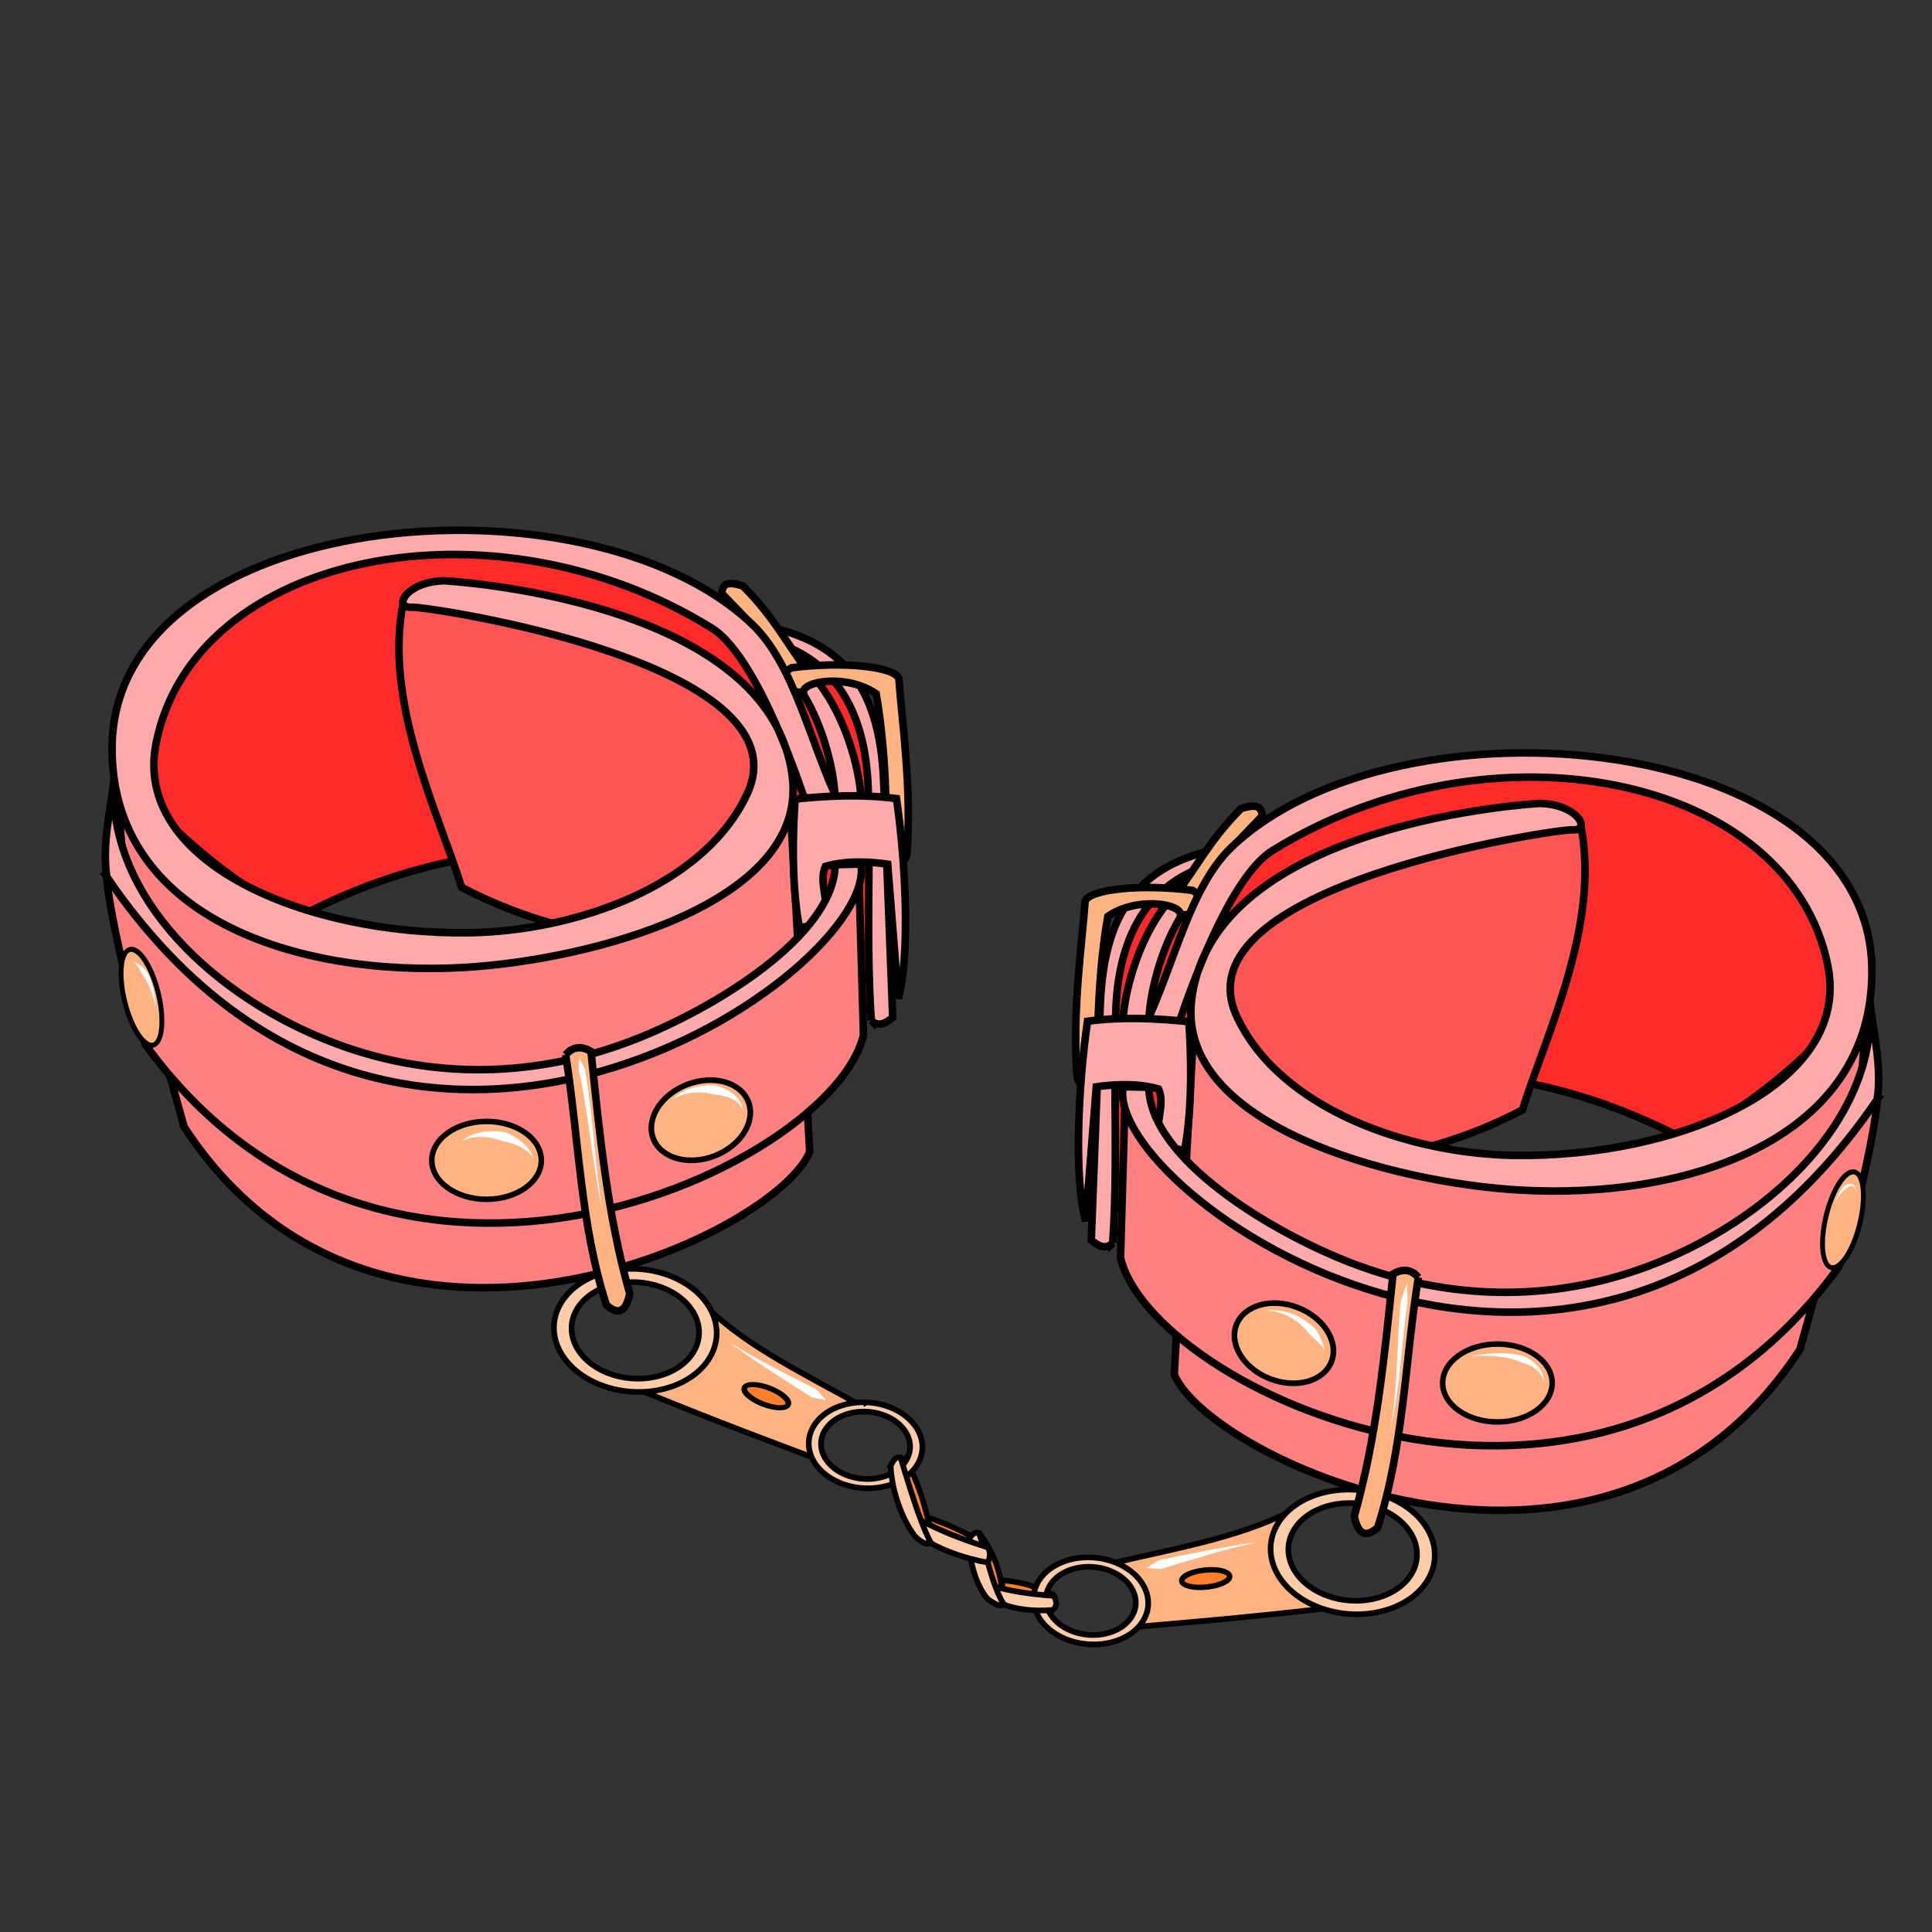<?xml version="1.0" encoding="UTF-8" standalone="no"?>
<svg
   xmlns:dc="http://purl.org/dc/elements/1.1/"
   xmlns:cc="http://creativecommons.org/ns#"
   xmlns:rdf="http://www.w3.org/1999/02/22-rdf-syntax-ns#"
   xmlns:svg="http://www.w3.org/2000/svg"
   xmlns="http://www.w3.org/2000/svg"
   version="1.1"
   id="svg4164"
   viewBox="0 0 256 256">
  <rect x="0" y="0" width="256" height="256" fill="#333333" stroke="none"/>
  <style
     id="style3">
    svg { cursor: default;}
  </style>
  <defs
     id="defs4166">
    <marker
       style="overflow:visible"
       id="Arrow1Lstart"
       refX="0.0"
       refY="0.0"
       orient="auto">
      <path
         transform="scale(0.8) translate(12.5,0)"
         style="fill-rule:evenodd;stroke:#000000;stroke-width:1pt;stroke-opacity:1;fill:#000000;fill-opacity:1"
         d="M 0.0,0.0 L 5.0,-5.0 L -12.5,0.0 L 5.0,5.0 L 0.0,0.0 z "
         id="path4233" />
    </marker>
  </defs>
  <g
     style="display:inline"
     id="layer2" />
  <g
     style="display:inline"
     transform="translate(0,-796.362)"
     id="layer1">
    <path
       id="path4283-0"
       d="m 226.099,948.932 c -16.75,-9.75 -31,-10 -31,-10 l -49.066,21.508 c 1.498,-14.805 -2.183,-29.61 4.616,-44.414 l 26.699,-14.094 c 7.918,-4.708 62.644,-10.082 66.5,14.5 4.92,31.369 -17.75,32.5 -17.75,32.5 z"
       style="fill:#ff2a2a;fill-rule:evenodd;stroke:#000000;stroke-width:1px;stroke-linecap:butt;stroke-linejoin:miter;stroke-opacity:1" />
    <path
       id="path4273-9"
       d="m 152.226,933.016 -3.453,-0.715 c 0.054,-5.768 3.989,-18.561 12.255,-20.69 l -0.719,2.179 c -5.012,2.784 -8.354,13.481 -8.083,19.226 z"
       style="fill:#ffaaaa;fill-rule:evenodd;stroke:#000000;stroke-width:1px;stroke-linecap:butt;stroke-linejoin:miter;stroke-opacity:1" />
    <path
       id="path4259-4"
       d="m 209.474,905.807 c 2.591,13.105 -4.657,27.746 -7.75,37.625 -14.279,7.485 -25.713,6.718 -38.5,9.875 l -2.25,-29.5 c 0.764,-6.013 28.821,-23.346 48.5,-18 z"
       style="fill:#ff5555;fill-rule:evenodd;stroke:#000000;stroke-width:1px;stroke-linecap:butt;stroke-linejoin:miter;stroke-opacity:1" />
    <path
       id="path4255-2"
       d="m 238.493,975.177 c -25.516,39.101 -78.245,14.604 -82.896,3.304 l 2.993,-53.067 c -1.817,6.008 42.263,56.196 88.39,2.657 0.878,13.775 -4.189,31.758 -8.487,47.106 z"
       style="fill:#ff8080;fill-rule:evenodd;stroke:#000000;stroke-width:1px;stroke-linecap:butt;stroke-linejoin:miter;stroke-opacity:1" />
    <path
       id="path4271-1"
       d="m 147.438,961.072 c 0.719,-10.733 0.05,-20.831 0.419,-30.927 0.36,-9.828 4.4,-18.5 16.256,-20 l 0.578,-1.815 c -12.945,1.512 -18.384,7.828 -18.898,21.223 l -1.194,31.133 c 0.811,0.674 1.862,1.374 2.839,0.386 z"
       style="fill:#ffaaaa;fill-rule:evenodd;stroke:#000000;stroke-width:1px;stroke-linecap:butt;stroke-linejoin:miter;stroke-opacity:1" />
    <path
       id="path4269-5"
       d="m 159.203,914.904 c -1.524,0.812 -2.838,1.203 -3.265,-0.181 2.771,-3.72 4.449,-7.132 8.502,-11.213 2.57,-0.83 2.654,0.092 2.838,0.945 -3.279,3.481 -7.099,6.96 -8.074,10.45 z"
       style="fill:#ffb380;fill-rule:evenodd;stroke:#000000;stroke-width:1px;stroke-linecap:butt;stroke-linejoin:miter;stroke-opacity:1" />
    <path
       id="path4267-8"
       d="m 158.988,917.437 -2.563,0.177 c 0.201,-1.469 -5.71,-2.522 -9.634,0.177 -1.247,7.159 -1.461,15.233 -1.33,22.393 -0.983,-0.078 -2.208,0.808 -2.736,-1.091 -0.688,-8.677 0.665,-17.73 1.061,-23.335 0.676,-1.61 7.528,-2.273 14.231,-1.414 1.686,1.031 1.782,2.062 0.972,3.094 z"
       style="fill:#ffb380;fill-rule:evenodd;stroke:#000000;stroke-width:1px;stroke-linecap:butt;stroke-linejoin:miter;stroke-opacity:1" />
    <path
       id="path4257-9"
       d="m 248.039,924.973 c 0.077,22.294 -24.227,30.375 -46.669,29.08 -16.71,-0.964 -45.364,-8.471 -43.487,-25.102 2.686,-23.799 46.099,-26.131 46.099,-26.131 5.076,0.067 7,3.673 4.282,3.503 -1.998,-0.115 -52.488,7.373 -44.371,24.749 5.8,12.415 23.068,18.177 36.77,18.385 21.558,0.326 44.678,-9.23 41.543,-25.102 -5.003,-25.329 -44.637,-33.242 -73.607,-15.282 -6.856,4.251 -13.191,25.358 -13.191,25.358 l -3.712,-2.121 c 3.83,-7.896 5.9,-18.353 11.49,-23.688 22.129,-21.118 84.743,-15.342 84.853,16.352 z"
       style="fill:#ffaaaa;fill-rule:evenodd;stroke:#000000;stroke-width:1px;stroke-linecap:butt;stroke-linejoin:miter;stroke-opacity:1" />
    <path
       id="path4261-6"
       d="m 248.797,940.933 c 0.185,3.124 -2.923,17.323 -5.198,23.373 -32.219,44.219 -91.219,15.986 -95.125,-1.312 l 0.562,-19.5 c 19.176,28.637 73.155,39.313 99.761,-2.561 z"
       style="fill:#ff8080;fill-rule:evenodd;stroke:#000000;stroke-width:1px;stroke-linecap:butt;stroke-linejoin:miter;stroke-opacity:1" />
    <path
       id="path4263-9"
       d="m 156.959,948.818 -3.612,-0.751 c -0.328,-2.467 1.082,-5.449 0.175,-7.395 -2.952,-0.898 -6.508,-0.555 -8.259,-0.302 l -1.413,17.812 c -1.531,-5.604 -1.028,-17.667 0.25,-26.5 4.476,-0.596 8.952,-0.399 13.428,0.059 0.28,4.004 0.546,11.077 -0.568,17.077 z"
       style="fill:#ffaaaa;fill-rule:evenodd;stroke:#000000;stroke-width:1px;stroke-linecap:butt;stroke-linejoin:miter;stroke-opacity:1" />
    <path
       id="path4265-2"
       d="m 248.746,942.032 c 0.614,-4.472 -0.474,-8.556 -0.972,-12.905 1.011,15.602 -13.526,29.148 -29.577,35.091 -12.856,4.76 -26.415,4.42 -39.234,-0.541 -10.652,-4.123 -26.585,-13.781 -26.737,-23.237 l -3.403,-0.088 c -2.602,14.006 61.136,58.644 99.923,1.679 z"
       style="fill:#ffaaaa;fill-rule:evenodd;stroke:#000000;stroke-width:1px;stroke-linecap:butt;stroke-linejoin:miter;stroke-opacity:1" />
    <path
       id="path4518-3"
       d="m 139.58,1007.71 c -2.203,-1.131 -4.68,-1.945 -7.864,-1.99 l 0.331,1.652 7.391,1.66 c 0.49,0.159 0.524,-0.77 0.143,-1.322 z"
       style="display:inline;fill:#ff7f2a;fill-rule:evenodd;stroke:#000000;stroke-width:0.75;stroke-linecap:butt;stroke-linejoin:miter;stroke-miterlimit:4;stroke-dasharray:none;stroke-opacity:1" />
    <path
       id="path4295-9"
       d="m 175.215,1009.538 c -11.244,1.272 -18.87,1.891 -24.758,2.398 1.004,-3.123 -0.011,-5.675 -3.315,-8.377 7.866,-1.888 16.915,-3.371 23.955,-7.009 -1.674,3.195 -3.771,8.849 4.117,12.988 z"
       style="fill:#ffb380;fill-rule:evenodd;stroke:#000000;stroke-width:0.75;stroke-linecap:butt;stroke-linejoin:miter;stroke-opacity:1;stroke-miterlimit:4;stroke-dasharray:none" />
    <path
       id="ellipse4293-2"
       d="m 181.917,994.107 a 10.893,8.235 5.052 0 1 7.862,10.324 10.893,8.235 5.052 0 1 -13.22,5.464 10.893,8.235 5.052 0 1 -7.86,-10.323 10.893,8.235 5.052 0 1 13.218,-5.464 z m -0.58,1.709 a 8.535,6.452 5.052 0 0 -10.357,4.281 8.535,6.452 5.052 0 0 6.159,8.088 8.535,6.452 5.052 0 0 10.357,-4.281 8.535,6.452 5.052 0 0 -6.159,-8.088 z"
       style="fill:#ffccaa;fill-opacity:1;stroke:#000000;stroke-width:0.75;stroke-miterlimit:4;stroke-dasharray:none;stroke-dashoffset:0" />
    <ellipse
       transform="matrix(-0.994,0.109,0.16,0.987,0,0)"
       ry="1.131"
       rx="3.194"
       cy="1018.422"
       cx="3.205"
       id="path4297-9"
       style="fill:#ff7f2a;fill-opacity:1;stroke:#000000;stroke-width:0.718;stroke-miterlimit:4;stroke-dasharray:none;stroke-dashoffset:0" />
    <path
       id="ellipse4293-6-9"
       d="m 146.419,1002.978 a 7.607,5.751 5.052 0 1 5.49,7.21 7.607,5.751 5.052 0 1 -9.232,3.816 7.607,5.751 5.052 0 1 -5.489,-7.209 7.607,5.751 5.052 0 1 9.231,-3.816 z m -0.405,1.194 a 5.96,4.506 5.052 0 0 -7.233,2.99 5.96,4.506 5.052 0 0 4.301,5.649 5.96,4.506 5.052 0 0 7.233,-2.99 5.96,4.506 5.052 0 0 -4.301,-5.648 z"
       style="display:inline;fill:#ffccaa;fill-opacity:1;stroke:#000000;stroke-width:0.75;stroke-miterlimit:4;stroke-dasharray:none;stroke-dashoffset:0" />
    <path
       id="path4275-9"
       d="m 187.935,965.631 c -0.984,-1.144 -2.14,-1.18 -3.359,-0.442 -1.118,10.831 -2.169,21.677 -5.127,32.085 0.466,2.309 1.449,2.963 3.094,1.503 3.446,-10.636 3.64,-22.086 5.392,-33.146 z"
       style="fill:#ffb380;fill-rule:evenodd;stroke:#000000;stroke-width:1px;stroke-linecap:butt;stroke-linejoin:miter;stroke-opacity:1" />
    <ellipse
       transform="scale(-1,1)"
       ry="5.161"
       rx="7.257"
       cy="979.616"
       cx="-198.416"
       id="path4277-5"
       style="fill:#ffb380;fill-opacity:1;stroke:#000000;stroke-width:0.735;stroke-miterlimit:4;stroke-dasharray:none;stroke-dashoffset:0" />
    <ellipse
       transform="matrix(-0.933,-0.361,-0.361,0.933,0,0)"
       ry="5.062"
       rx="6.75"
       cy="846.96"
       cx="-510.052"
       id="path4279-1"
       style="fill:#ffb380;fill-opacity:1;stroke:#000000;stroke-width:0.75;stroke-miterlimit:4;stroke-dasharray:none;stroke-dashoffset:0" />
    <ellipse
       transform="matrix(-0.947,-0.322,-0.247,0.969,0,0)"
       ry="6.517"
       rx="2.298"
       cy="830.933"
       cx="-474.595"
       id="path4281-3"
       style="fill:#ffb380;fill-opacity:1;stroke:#000000;stroke-width:0.657;stroke-miterlimit:4;stroke-dasharray:none;stroke-dashoffset:0" />
    <path
       id="path4518-7"
       d="m 132.737,1006.6 c -0.368,-2.449 -1.027,-4.335 -2.85,-6.946 l -0.833,0.589 1.996,6.947 c 0.157,0.491 1.461,0.042 1.687,-0.59 z"
       style="display:inline;fill:#ff7f2a;fill-rule:evenodd;stroke:#000000;stroke-width:0.75;stroke-linecap:butt;stroke-linejoin:miter;stroke-miterlimit:4;stroke-dasharray:none;stroke-opacity:1" />
    <path
       id="path4518-4"
       d="m 130.794,1001.259 c -2.205,-1.629 -5.805,-3.32 -10.073,-4.52 l 1.661,2.067 7.814,3.69 c 0.502,0.292 0.848,-0.596 0.598,-1.237 z"
       style="display:inline;fill:#ff7f2a;fill-rule:evenodd;stroke:#000000;stroke-width:0.75;stroke-linecap:butt;stroke-linejoin:miter;stroke-miterlimit:4;stroke-dasharray:none;stroke-opacity:1" />
    <path
       id="path4518"
       d="m 123.024,997.931 c -0.701,-2.772 -1.342,-5.229 -3.111,-8.218 l -0.891,0.993 2.88,7.976 c 0.152,0.562 0.903,-0.027 1.122,-0.751 z"
       style="fill:#ff7f2a;fill-rule:evenodd;stroke:#000000;stroke-width:0.75;stroke-linecap:butt;stroke-linejoin:miter;stroke-miterlimit:4;stroke-dasharray:none;stroke-opacity:1" />
    <path
       id="path4295"
       d="m 85.396,980.808 c 10.174,4.151 17.158,6.736 22.539,8.759 0.123,-3.207 1.955,-5.347 5.999,-7.027 -6.775,-3.845 -14.806,-7.618 -20.202,-12.896 0.484,3.452 0.525,9.332 -8.336,11.164 z"
       style="fill:#ffb380;fill-rule:evenodd;stroke:#000000;stroke-width:0.75;stroke-linecap:butt;stroke-linejoin:miter;stroke-opacity:1;stroke-miterlimit:4;stroke-dasharray:none" />
    <path
       id="ellipse4293"
       d="m 84.359,964.501 a 10.792,8.142 4.226 0 0 -10.956,7.669 10.792,8.142 4.226 0 0 10.602,8.621 10.792,8.142 4.226 0 0 10.954,-7.669 10.792,8.142 4.226 0 0 -10.6,-8.621 z m -0.038,1.764 a 8.456,6.38 4.226 0 1 8.306,6.755 8.456,6.38 4.226 0 1 -8.583,6.009 8.456,6.38 4.226 0 1 -8.306,-6.755 8.456,6.38 4.226 0 1 8.583,-6.009 z"
       style="fill:#ffccaa;fill-opacity:1;stroke:#000000;stroke-width:0.75;stroke-miterlimit:4;stroke-dasharray:none;stroke-dashoffset:0" />
    <ellipse
       transform="matrix(0.927,0.375,-0.482,0.876,0,0)"
       ry="1.147"
       rx="3.103"
       cy="877.961"
       cx="566.04"
       id="path4297"
       style="fill:#ff7f2a;fill-opacity:1;stroke:#000000;stroke-width:0.713;stroke-miterlimit:4;stroke-dasharray:none;stroke-dashoffset:0" />
    <path
       id="ellipse4293-6"
       d="m 114.815,982.183 a 7.536,5.686 4.226 0 0 -7.651,5.356 7.536,5.686 4.226 0 0 7.404,6.021 7.536,5.686 4.226 0 0 7.65,-5.356 7.536,5.686 4.226 0 0 -7.402,-6.021 z m -0.027,1.232 a 5.905,4.455 4.226 0 1 5.8,4.717 5.905,4.455 4.226 0 1 -5.994,4.196 5.905,4.455 4.226 0 1 -5.8,-4.717 5.905,4.455 4.226 0 1 5.994,-4.196 z"
       style="display:inline;fill:#ffccaa;fill-opacity:1;stroke:#000000;stroke-width:0.75;stroke-miterlimit:4;stroke-dasharray:none;stroke-dashoffset:0" />
    <path
       id="path4516-3"
       d="m 131.368,1008.154 c 2.381,1.56 5.718,1.737 8.132,1.539 0.678,-0.576 0.467,-1.277 0.119,-1.878 -2.827,-0.178 -5.552,-0.572 -8.253,-1.317 -0.591,0.582 -0.19,1.203 0.002,1.657 z"
       style="display:inline;fill:#ffccaa;fill-rule:evenodd;stroke:#000000;stroke-width:0.75;stroke-linecap:butt;stroke-linejoin:miter;stroke-miterlimit:4;stroke-dasharray:none;stroke-opacity:1" />
    <path
       id="path4516-96"
       d="m 128.354,1000.436 c 0.124,2.844 0.935,5.943 2.506,7.787 0.753,0.524 1.817,1.268 2.102,0.635 -1.506,-2.399 -2.291,-6.763 -3.264,-9.391 -0.817,-0.14 -1.087,0.549 -1.344,0.969 z"
       style="display:inline;fill:#ffccaa;fill-rule:evenodd;stroke:#000000;stroke-width:0.75;stroke-linecap:butt;stroke-linejoin:miter;stroke-miterlimit:4;stroke-dasharray:none;stroke-opacity:1" />
    <path
       id="path4516-9"
       d="m 121.355,999.37 c 2.178,2.179 6.757,3.558 9.554,4.048 0.362,-0.895 0.31,-1.676 -0.106,-2.045 -3.14,-0.971 -6.092,-2.121 -8.902,-3.603 -0.861,0.395 -0.612,1.108 -0.546,1.601 z"
       style="display:inline;fill:#ffccaa;fill-rule:evenodd;stroke:#000000;stroke-width:0.75;stroke-linecap:butt;stroke-linejoin:miter;stroke-miterlimit:4;stroke-dasharray:none;stroke-opacity:1" />
    <path
       id="path4516"
       d="m 118.022,990.598 c 0.12,3.255 1.474,6.916 2.997,9.026 0.485,0.776 1.977,1.745 2.253,1.021 -1.461,-2.746 -3.004,-8.148 -3.947,-11.156 -0.793,-0.16 -1.054,0.628 -1.304,1.109 z"
       style="fill:#ffccaa;fill-rule:evenodd;stroke:#000000;stroke-width:0.75;stroke-linecap:butt;stroke-linejoin:miter;stroke-miterlimit:4;stroke-dasharray:none;stroke-opacity:1" />
    <path
       id="path4283"
       d="m 36.789,919.432 c 16.75,-9.75 31,-10 31,-10 l 49.066,21.508 c -1.498,-14.805 2.183,-29.61 -4.616,-44.414 L 85.539,872.432 c -7.918,-4.708 -62.644,-10.082 -66.5,14.5 -4.92,31.369 17.75,32.5 17.75,32.5 z"
       style="fill:#ff2a2a;fill-rule:evenodd;stroke:#000000;stroke-width:1px;stroke-linecap:butt;stroke-linejoin:miter;stroke-opacity:1" />
    <path
       id="path4273"
       d="m 110.662,903.516 3.453,-0.715 c -0.054,-5.768 -3.989,-18.561 -12.255,-20.69 l 0.719,2.179 c 5.012,2.784 8.354,13.481 8.083,19.226 z"
       style="fill:#ffaaaa;fill-rule:evenodd;stroke:#000000;stroke-width:1px;stroke-linecap:butt;stroke-linejoin:miter;stroke-opacity:1" />
    <path
       id="path4259"
       d="m 53.414,876.307 c -2.591,13.105 4.657,27.746 7.75,37.625 14.279,7.485 25.713,6.718 38.5,9.875 l 2.25,-29.5 c -0.764,-6.013 -28.821,-23.346 -48.5,-18 z"
       style="fill:#ff5555;fill-rule:evenodd;stroke:#000000;stroke-width:1px;stroke-linecap:butt;stroke-linejoin:miter;stroke-opacity:1" />
    <path
       id="path4255"
       d="m 24.395,945.677 c 25.516,39.101 78.245,14.604 82.896,3.304 l -2.993,-53.067 c 1.817,6.008 -42.263,56.196 -88.39,2.657 -0.878,13.775 4.189,31.758 8.487,47.106 z"
       style="fill:#ff8080;fill-rule:evenodd;stroke:#000000;stroke-width:1px;stroke-linecap:butt;stroke-linejoin:miter;stroke-opacity:1" />
    <path
       id="path4271"
       d="m 115.45,931.572 c -0.719,-10.733 -0.05,-20.831 -0.419,-30.927 -0.36,-9.828 -4.4,-18.5 -16.256,-20 l -0.578,-1.815 c 12.945,1.512 18.384,7.828 18.898,21.223 l 1.194,31.133 c -0.811,0.674 -1.862,1.374 -2.839,0.386 z"
       style="fill:#ffaaaa;fill-rule:evenodd;stroke:#000000;stroke-width:1px;stroke-linecap:butt;stroke-linejoin:miter;stroke-opacity:1" />
    <path
       id="path4269"
       d="m 103.685,885.404 c 1.524,0.812 2.838,1.203 3.265,-0.181 -2.771,-3.72 -4.449,-7.132 -8.502,-11.213 -2.57,-0.83 -2.654,0.092 -2.838,0.945 3.279,3.481 7.099,6.96 8.074,10.45 z"
       style="fill:#ffb380;fill-rule:evenodd;stroke:#000000;stroke-width:1px;stroke-linecap:butt;stroke-linejoin:miter;stroke-opacity:1" />
    <path
       id="path4267"
       d="m 103.9,887.938 2.563,0.177 c -0.201,-1.469 5.71,-2.522 9.634,0.177 1.247,7.159 1.461,15.233 1.33,22.393 0.983,-0.078 2.208,0.808 2.736,-1.091 0.688,-8.677 -0.665,-17.73 -1.061,-23.335 -0.676,-1.61 -7.528,-2.273 -14.231,-1.414 -1.686,1.031 -1.782,2.062 -0.972,3.094 z"
       style="fill:#ffb380;fill-rule:evenodd;stroke:#000000;stroke-width:1px;stroke-linecap:butt;stroke-linejoin:miter;stroke-opacity:1" />
    <path
       id="path4257"
       d="m 14.849,895.473 c -0.077,22.294 24.227,30.375 46.669,29.08 16.71,-0.964 45.364,-8.471 43.487,-25.102 -2.686,-23.799 -46.099,-26.131 -46.099,-26.131 -5.076,0.067 -7,3.673 -4.282,3.503 1.998,-0.115 52.488,7.373 44.371,24.749 -5.8,12.415 -23.068,18.177 -36.77,18.385 -21.558,0.326 -44.678,-9.23 -41.543,-25.102 5.003,-25.329 44.637,-33.242 73.607,-15.282 6.856,4.251 13.191,25.358 13.191,25.358 l 3.712,-2.121 C 107.362,894.913 105.292,884.456 99.702,879.121 77.573,858.003 14.959,863.779 14.849,895.473 Z"
       style="fill:#ffaaaa;fill-rule:evenodd;stroke:#000000;stroke-width:1px;stroke-linecap:butt;stroke-linejoin:miter;stroke-opacity:1" />
    <path
       id="path4261"
       d="m 14.091,911.434 c -0.185,3.124 2.923,17.323 5.198,23.373 32.219,44.219 91.219,15.986 95.125,-1.312 l -0.562,-19.5 c -19.176,28.637 -73.155,39.313 -99.761,-2.561 z"
       style="fill:#ff8080;fill-rule:evenodd;stroke:#000000;stroke-width:1px;stroke-linecap:butt;stroke-linejoin:miter;stroke-opacity:1" />
    <path
       id="path4263"
       d="m 105.929,919.318 3.612,-0.751 c 0.328,-2.467 -1.082,-5.449 -0.175,-7.395 2.952,-0.898 6.508,-0.555 8.259,-0.302 l 1.413,17.812 c 1.531,-5.604 1.028,-17.667 -0.25,-26.5 -4.476,-0.596 -8.952,-0.399 -13.428,0.059 -0.28,4.004 -0.546,11.077 0.568,17.077 z"
       style="fill:#ffaaaa;fill-rule:evenodd;stroke:#000000;stroke-width:1px;stroke-linecap:butt;stroke-linejoin:miter;stroke-opacity:1" />
    <path
       id="path4265"
       d="m 14.142,912.532 c -0.614,-4.472 0.474,-8.556 0.972,-12.905 -1.011,15.602 13.526,29.148 29.577,35.091 12.856,4.76 26.415,4.42 39.234,-0.541 10.652,-4.123 26.585,-13.781 26.737,-23.237 l 3.403,-0.088 c 2.602,14.006 -61.136,58.644 -99.923,1.679 z"
       style="fill:#ffaaaa;fill-rule:evenodd;stroke:#000000;stroke-width:1px;stroke-linecap:butt;stroke-linejoin:miter;stroke-opacity:1" />
    <path
       id="path4275"
       d="m 74.953,936.132 c 0.984,-1.144 2.14,-1.18 3.359,-0.442 1.118,10.831 2.169,21.677 5.127,32.085 -0.466,2.309 -1.449,2.963 -3.094,1.503 -3.446,-10.636 -3.64,-22.086 -5.392,-33.146 z"
       style="fill:#ffb380;fill-rule:evenodd;stroke:#000000;stroke-width:1px;stroke-linecap:butt;stroke-linejoin:miter;stroke-opacity:1" />
    <ellipse
       ry="5.161"
       rx="7.257"
       cy="950.116"
       cx="64.472"
       id="path4277"
       style="fill:#ffb380;fill-opacity:1;stroke:#000000;stroke-width:0.735;stroke-miterlimit:4;stroke-dasharray:none;stroke-dashoffset:0" />
    <ellipse
       transform="matrix(0.933,-0.361,0.361,0.933,0,0)"
       ry="5.062"
       rx="6.75"
       cy="914.28"
       cx="-254.223"
       id="path4279"
       style="fill:#ffb380;fill-opacity:1;stroke:#000000;stroke-width:0.75;stroke-miterlimit:4;stroke-dasharray:none;stroke-dashoffset:0" />
    <ellipse
       transform="matrix(0.947,-0.322,0.247,0.969,0,0)"
       ry="6.517"
       rx="2.298"
       cy="887.843"
       cx="-211.774"
       id="path4281"
       style="fill:#ffb380;fill-opacity:1;stroke:#000000;stroke-width:0.657;stroke-miterlimit:4;stroke-dasharray:none;stroke-dashoffset:0" />
    <path
       id="path4566"
       d="m 194.852,976.083 c 2.292,-0.2 4.567,-0.032 6.275,0.603 0.189,0.07 0.371,0.146 0.544,0.228 0.637,0.173 1.205,0.421 1.672,0.758 0.601,0.434 1.064,1.035 1.276,1.858 -0.048,-0.851 -0.37,-1.595 -0.942,-2.226 -0.442,-0.487 -1.019,-0.891 -1.694,-1.215 -0.206,-0.062 -0.418,-0.117 -0.634,-0.164 -1.911,-0.419 -4.266,-0.299 -6.497,0.159 z"
       style="fill:#ffffff;fill-rule:evenodd;stroke:none;stroke-width:1px;stroke-linecap:butt;stroke-linejoin:miter;stroke-opacity:1" />
    <path
       id="path4570"
       d="m 167.584,970.028 c 1.846,-0.226 3.523,0.195 4.99,1.087 0.672,0.408 1.294,0.911 1.86,1.485 0.477,0.828 0.841,1.711 1.105,2.599 -0.58,-0.727 -1.223,-1.373 -1.914,-1.905 -0.43,-0.587 -0.921,-1.123 -1.473,-1.584 -1.196,-0.997 -2.712,-1.665 -4.568,-1.682 z"
       style="fill:#ffffff;fill-rule:evenodd;stroke:none;stroke-width:1px;stroke-linecap:butt;stroke-linejoin:miter;stroke-opacity:1" />
    <path
       id="path4574"
       d="m 243.068,955.842 c 0.307,-0.601 0.641,-1.092 0.97,-1.456 0.222,-0.246 0.439,-0.43 0.638,-0.551 0.08,-0.076 0.158,-0.14 0.233,-0.19 0.114,-0.077 0.221,-0.124 0.317,-0.143 0.096,-0.019 0.191,-0.011 0.284,0.033 0.095,0.045 0.188,0.13 0.272,0.265 0.083,0.134 0.153,0.313 0.204,0.539 -0.02,-0.229 -0.06,-0.422 -0.121,-0.58 -0.06,-0.157 -0.143,-0.285 -0.251,-0.377 -0.11,-0.093 -0.244,-0.147 -0.397,-0.157 -0.151,-0.01 -0.314,0.023 -0.479,0.093 -0.108,0.045 -0.217,0.106 -0.328,0.181 -0.197,0.193 -0.391,0.441 -0.575,0.733 -0.274,0.433 -0.537,0.977 -0.765,1.61 z"
       style="fill:#ffffff;fill-rule:evenodd;stroke:none;stroke-width:1px;stroke-linecap:butt;stroke-linejoin:miter;stroke-opacity:1" />
    <path
       id="path4578"
       d="m 186.455,966.36 c -0.003,0.841 0.023,1.698 0.068,2.565 -0.352,2.235 -0.576,4.611 -0.823,7.051 -0.34,3.363 -0.722,6.809 -1.543,10.094 0.644,-3.315 0.845,-6.77 1.005,-10.134 0.116,-2.436 0.211,-4.85 0.438,-7.129 0.265,-0.845 0.547,-1.663 0.855,-2.447 z"
       style="fill:#ffffff;fill-rule:evenodd;stroke:none;stroke-width:1px;stroke-linecap:butt;stroke-linejoin:miter;stroke-opacity:1" />
    <path
       id="path4582"
       d="m 89.095,942.142 c 0.685,-0.539 1.564,-0.845 2.479,-0.966 0.921,-0.122 1.896,-0.06 2.783,0.156 0.103,0.025 0.204,0.052 0.304,0.081 0.793,0.041 1.554,0.207 2.188,0.494 0.358,0.162 0.681,0.366 0.948,0.614 0.267,0.248 0.485,0.546 0.624,0.903 -0.033,-0.384 -0.157,-0.755 -0.368,-1.107 -0.21,-0.351 -0.501,-0.675 -0.854,-0.963 -0.624,-0.509 -1.434,-0.901 -2.324,-1.155 -0.121,-0.01 -0.242,-0.017 -0.364,-0.022 -1.047,-0.041 -2.12,0.103 -3.073,0.433 -0.958,0.331 -1.784,0.846 -2.342,1.533 z"
       style="fill:#ffffff;fill-rule:evenodd;stroke:none;stroke-width:1px;stroke-linecap:butt;stroke-linejoin:miter;stroke-opacity:1" />
    <path
       id="path4582-4"
       d="m 61.105,947.641 c 0.758,-0.434 1.644,-0.624 2.543,-0.633 0.903,-0.01 1.836,0.161 2.693,0.468 0.099,0.035 0.198,0.073 0.295,0.112 0.79,0.122 1.559,0.36 2.23,0.698 0.754,0.38 1.404,0.898 1.815,1.552 -0.217,-0.757 -0.73,-1.475 -1.448,-2.094 -0.631,-0.544 -1.41,-1.003 -2.263,-1.343 -0.118,-0.022 -0.237,-0.041 -0.356,-0.058 -1.026,-0.147 -2.076,-0.125 -3.035,0.087 -0.964,0.213 -1.823,0.615 -2.474,1.212 z"
       style="display:inline;fill:#ffffff;fill-rule:evenodd;stroke:none;stroke-width:1px;stroke-linecap:butt;stroke-linejoin:miter;stroke-opacity:1" />
    <path
       id="path4604"
       d="m 17.75,923.862 c 0.381,0.296 0.686,0.755 0.929,1.269 0.043,0.09 0.084,0.183 0.123,0.278 0.291,0.39 0.556,0.846 0.788,1.324 0.28,0.578 0.509,1.181 0.674,1.729 0.083,0.274 0.15,0.534 0.2,0.77 0.05,0.236 0.083,0.449 0.098,0.629 0.028,-0.18 0.037,-0.398 0.029,-0.645 -0.008,-0.246 -0.034,-0.52 -0.077,-0.81 -0.086,-0.58 -0.238,-1.229 -0.451,-1.865 -0.175,-0.525 -0.394,-1.049 -0.653,-1.52 -0.076,-0.086 -0.153,-0.168 -0.231,-0.247 -0.455,-0.46 -0.943,-0.792 -1.429,-0.912 z"
       style="fill:#ffffff;fill-rule:evenodd;stroke:none;stroke-width:1px;stroke-linecap:butt;stroke-linejoin:miter;stroke-opacity:1" />
    <path
       id="path4608"
       d="m 76.765,936.573 c -0.015,0.515 -0.038,1.06 -0.066,1.621 0.217,0.95 0.419,1.985 0.611,3.076 0.299,1.703 0.572,3.537 0.84,5.389 0.536,3.704 1.05,7.469 1.71,10.376 -0.508,-2.932 -0.869,-6.711 -1.252,-10.432 -0.192,-1.861 -0.389,-3.712 -0.614,-5.437 -0.144,-1.105 -0.299,-2.161 -0.472,-3.138 -0.247,-0.518 -0.499,-1.006 -0.756,-1.455 z"
       style="fill:#ffffff;fill-rule:evenodd;stroke:none;stroke-width:1px;stroke-linecap:butt;stroke-linejoin:miter;stroke-opacity:1" />
    <path
       id="path4612"
       d="m 96.562,974.175 c 3.77,2.811 7.59,5.155 11.031,7.351 0.308,0.065 1.598,0.334 1.906,0.399 -0.425,-0.479 -0.862,-0.962 -1.308,-1.448 -3.636,-1.843 -7.645,-3.832 -11.63,-6.302 z"
       style="fill:#ffffff;fill-rule:evenodd;stroke:none;stroke-width:1px;stroke-linecap:butt;stroke-linejoin:miter;stroke-opacity:1" />
    <path
       id="path4612-3"
       d="m 166.594,1000.716 c -4.664,0.599 -9.04,1.567 -13.04,2.38 -0.267,0.168 -1.381,0.87 -1.648,1.038 0.638,0.049 1.288,0.093 1.947,0.132 3.895,-1.201 8.16,-2.557 12.742,-3.55 z"
       style="display:inline;fill:#ffffff;fill-rule:evenodd;stroke:none;stroke-width:1px;stroke-linecap:butt;stroke-linejoin:miter;stroke-opacity:1" />
  </g>
</svg>

